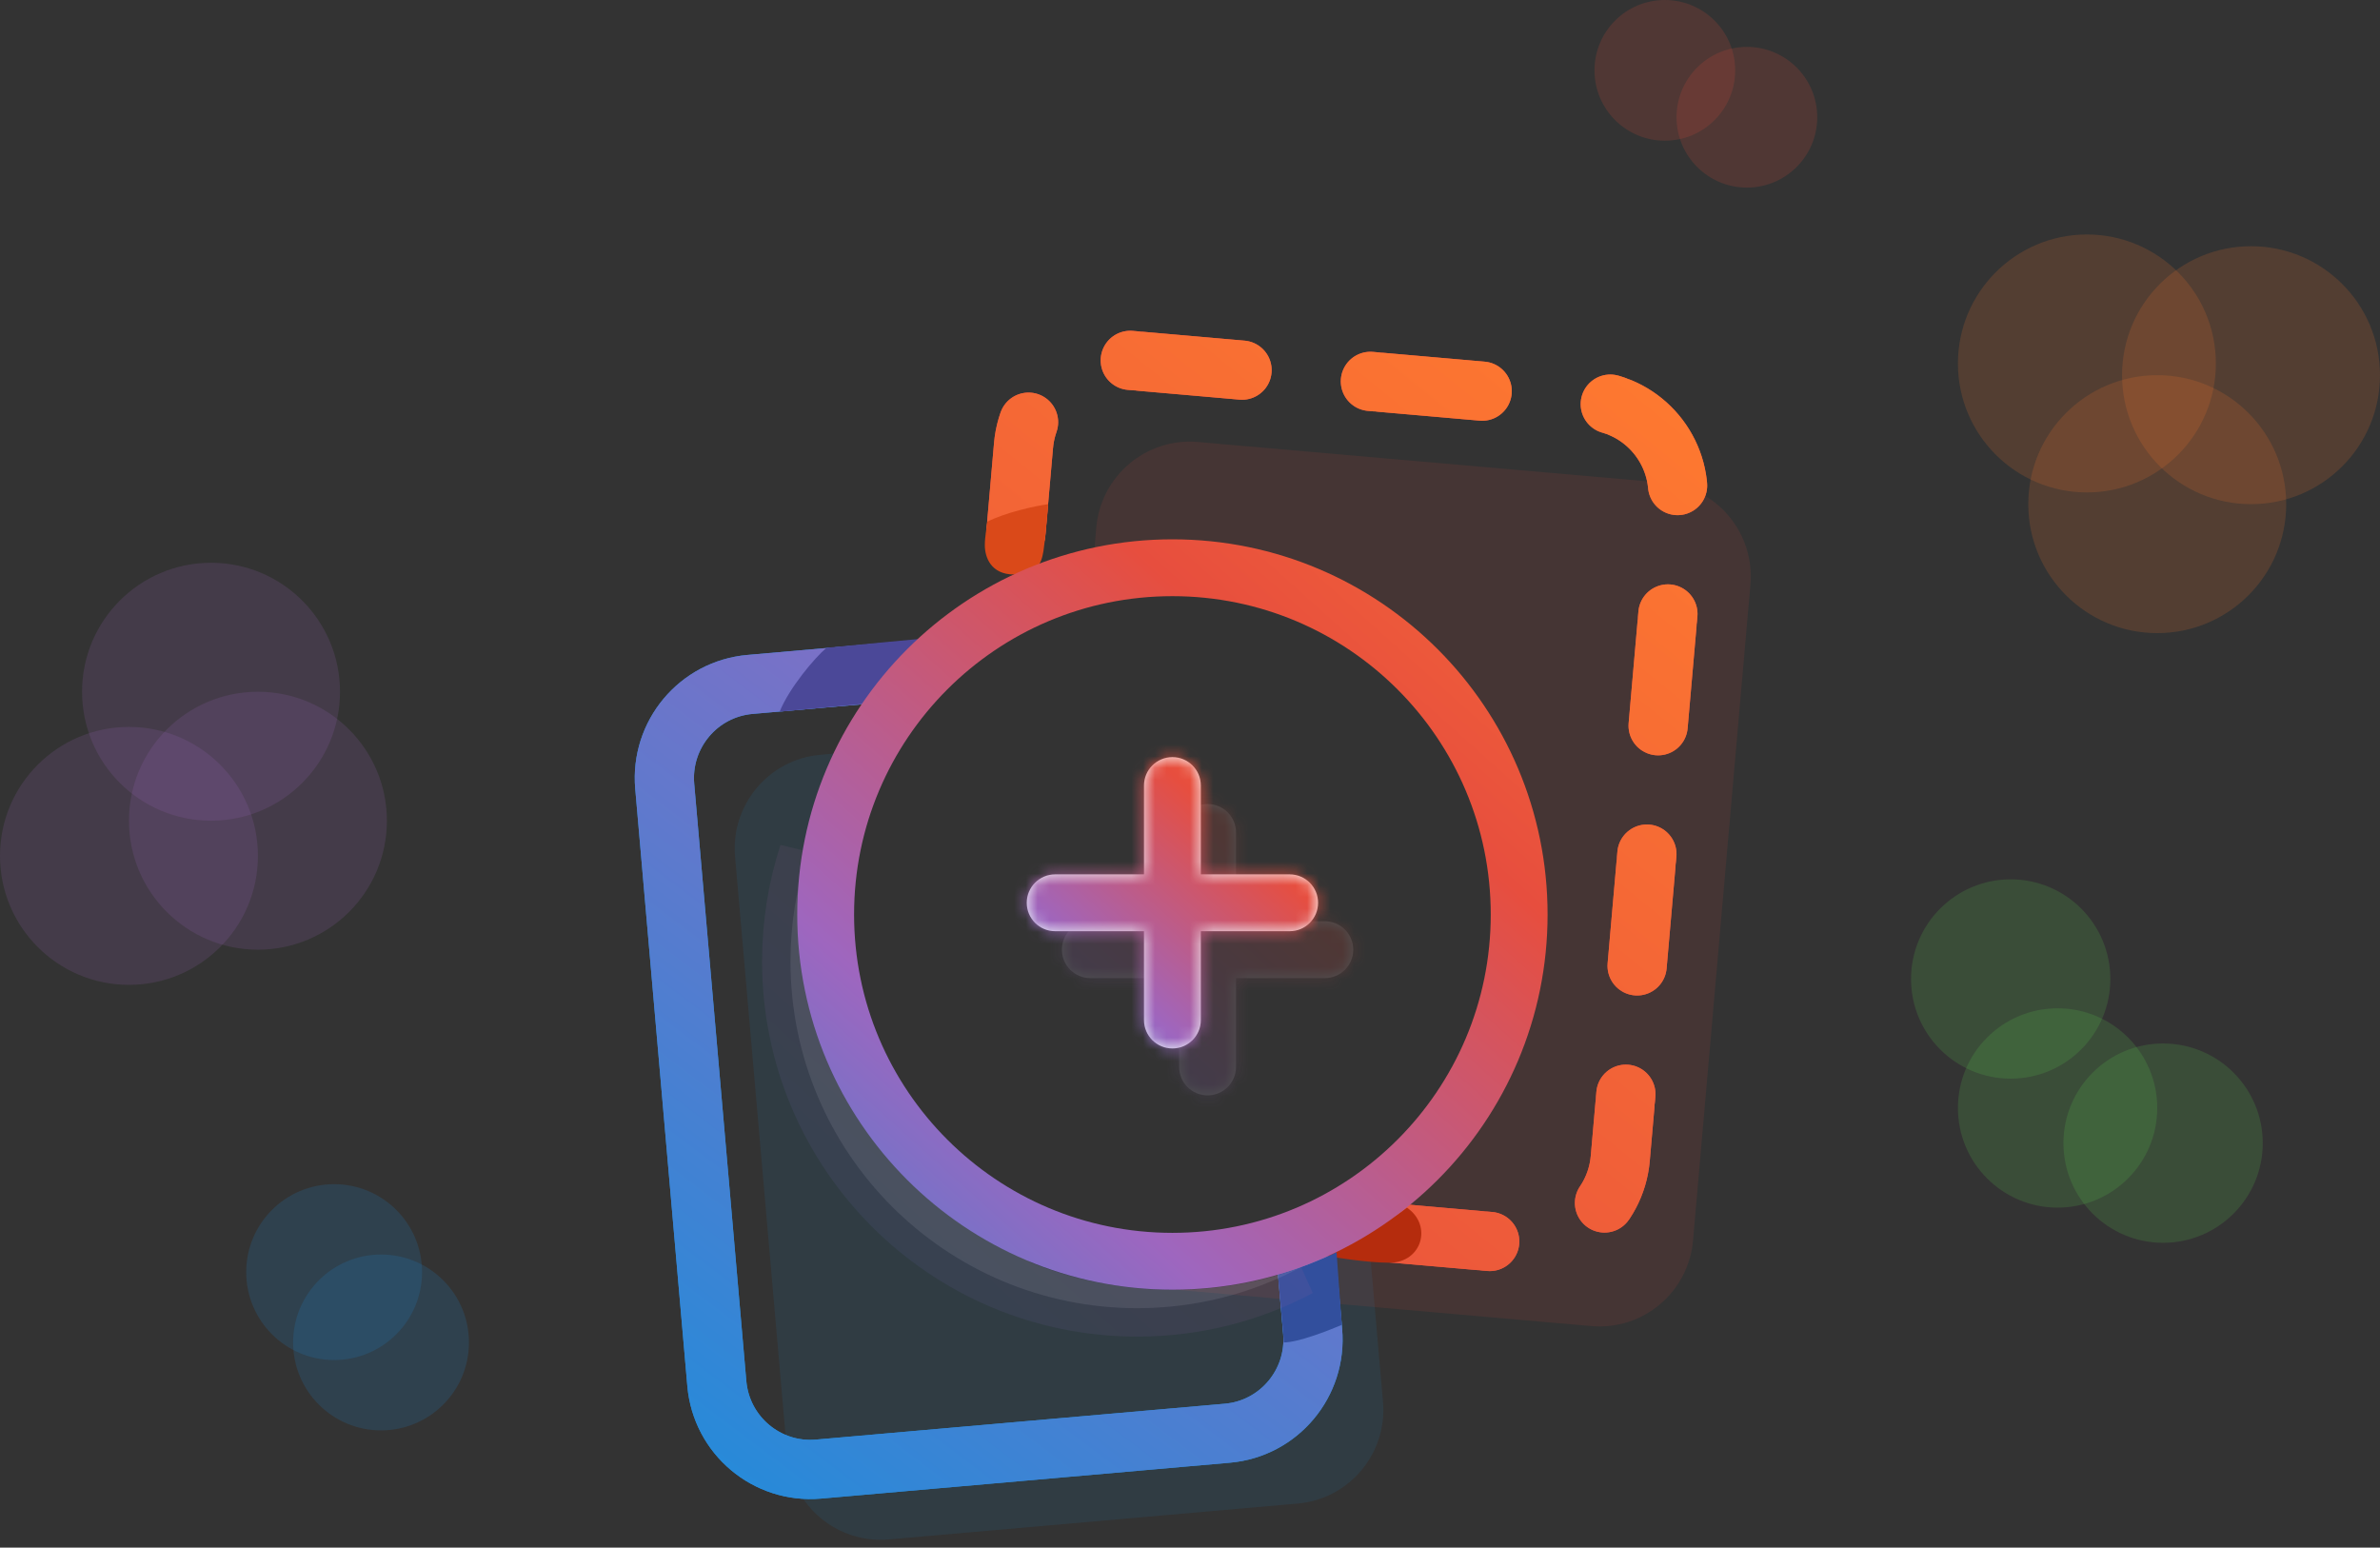 <svg width="203" height="132" viewBox="0 0 203 132" fill="none" xmlns="http://www.w3.org/2000/svg">
<rect x="0" y="0" width="203" height="132" fill="#333333" stroke="none"/>
<circle cx="142" cy="6" r="6" fill="#E74E3E" fill-opacity="0.16"/>
<circle cx="184" cy="43" r="11" fill="#FF7B2F" fill-opacity="0.16"/>
<circle cx="175.5" cy="94.5" r="8.5" fill="#60D957" fill-opacity="0.16"/>
<circle cx="32.5" cy="114.5" r="7.5" fill="#1D8DDB" fill-opacity="0.16"/>
<circle cx="22" cy="70" r="11" fill="#9E66BF" fill-opacity="0.16"/>
<circle cx="149" cy="10" r="6" fill="#E74E3E" fill-opacity="0.16"/>
<circle cx="178" cy="31" r="11" fill="#FF7B2F" fill-opacity="0.16"/>
<circle cx="192" cy="32" r="11" fill="#FF7B2F" fill-opacity="0.16"/>
<circle cx="171.5" cy="83.5" r="8.5" fill="#60D957" fill-opacity="0.16"/>
<circle cx="184.5" cy="97.5" r="8.5" fill="#60D957" fill-opacity="0.16"/>
<circle cx="28.5" cy="108.5" r="7.5" fill="#1D8DDB" fill-opacity="0.16"/>
<circle cx="18" cy="59" r="11" fill="#9E66BF" fill-opacity="0.16"/>
<circle cx="11" cy="73" r="11" fill="#9E66BF" fill-opacity="0.16"/>
<path d="M69.972 78L74 64.022L69.972 64.376C65.569 64.762 62.312 68.653 62.697 73.066L67.142 124.009C67.527 128.422 71.409 131.687 75.811 131.301L110.686 128.241C115.089 127.855 118.346 123.964 117.961 119.551L116.5 102.811L109.5 106C80.5 115.5 69.972 84.5 69.972 78Z" fill="#1D8DDB" fill-opacity="0.1"/>
<path d="M111.302 106L111.961 113.551C112.346 117.964 109.089 121.855 104.687 122.241L69.811 125.301C65.409 125.687 61.527 122.422 61.142 118.009L56.697 67.066C56.312 62.653 59.569 58.762 63.972 58.376L78 57.145" stroke="#1D8DDB" stroke-width="5.05"/>
<path d="M111.302 106L111.961 113.551C112.346 117.964 109.089 121.855 104.687 122.241L69.811 125.301C65.409 125.687 61.527 122.422 61.142 118.009L56.697 67.066C56.312 62.653 59.569 58.762 63.972 58.376L78 57.145" stroke="url(#paint032626_linear)" stroke-width="5.05"/>
<path d="M142.028 41.185L102.178 37.698C97.775 37.312 93.893 40.578 93.507 44.991L93.08 49.873L108 49.873C135.735 56 142.028 104.5 95.884 109.615L135.735 113.103C140.137 113.488 144.019 110.222 144.405 105.809L149.3 49.873C149.687 45.46 146.431 41.57 142.028 41.185Z" fill="#E74E3E" fill-opacity="0.1"/>
<path d="M78.4 54.5C77.9 55 75 58 74 60L66.5 60.7C67.3 58.7 69.5 56.083 70.5 55.25C73 55 78.4 54.5 78.4 54.5Z" fill="#4B4898"/>
<path d="M86.644 45.5L87.301 37.991C87.687 33.578 91.569 30.312 95.972 30.698L135.822 34.185C140.225 34.57 143.481 38.46 143.094 42.873L138.199 98.809C137.813 103.222 133.931 106.488 129.529 106.103L118 105.094L114.5 104.788" stroke="#E74E3E" stroke-width="5.05" stroke-linecap="round" stroke-dasharray="0.44 0.44 8.69 10.99"/>
<path d="M86.644 45.5L87.301 37.991C87.687 33.578 91.569 30.312 95.972 30.698L135.822 34.185C140.225 34.57 143.481 38.46 143.094 42.873L138.199 98.809C137.813 103.222 133.931 106.488 129.529 106.103L118 105.094L114.5 104.788" stroke="url(#paint235251_linear)" stroke-width="5.05" stroke-linecap="round" stroke-dasharray="0.44 0.44 8.69 10.99"/>
<path d="M89.4 43C88.233 43.167 85.8 43.7 84.2 44.5C84.2 44.833 84 45.7 84 46.5C84 47.5 84.5 49 86.5 49C88.5 49 88.822 48.069 89 47C89.115 46.308 89.4 43.333 89.4 43Z" fill="#DA4919"/>
<path d="M112.5 107C113.833 106.333 118 104.6 120 103C122.2 104.5 121.297 107.7 118.5 107.7C116.5 107.7 113.333 107.167 112.5 107Z" fill="#B52C0D"/>
<path d="M114 106.8C113 107.3 110.6 108.3 109 108.7C109 108.7 109.5 114 109.5 114.5C110.7 114.5 113.283 113.5 114.45 113L114 106.8Z" fill="#324F9D"/>
<path opacity="0.1" d="M110.837 108.146C106.709 110.336 101.999 111.576 97 111.576C80.666 111.576 67.424 98.334 67.424 82C67.424 78.794 67.934 75.708 68.877 72.817C68.272 76.598 68.057 80.794 68.96 85.115C70.602 92.971 75.825 100.838 87.807 107.61L87.949 107.69L88.1 107.751C94.485 110.305 102.921 111.062 110.837 108.146Z" fill="url(#paint22352_linear)" stroke="url(#paint3d2452_linear)" stroke-width="4.848"/>
<circle cx="100" cy="78" r="29.576" stroke="url(#paint424352_linear)" stroke-width="4.848"/>
<g opacity="0.16">
<mask id="path-24-inside-1" fill="white">
<path fill-rule="evenodd" clip-rule="evenodd" d="M105.424 71C105.424 69.662 104.339 68.576 103 68.576C101.662 68.576 100.576 69.662 100.576 71V78.576H93C91.662 78.576 90.576 79.662 90.576 81C90.576 82.339 91.662 83.424 93 83.424H100.576V91C100.576 92.339 101.662 93.424 103 93.424C104.339 93.424 105.424 92.339 105.424 91V83.424H113C114.339 83.424 115.424 82.339 115.424 81C115.424 79.662 114.339 78.576 113 78.576H105.424V71Z"/>
</mask>
<path fill-rule="evenodd" clip-rule="evenodd" d="M105.424 71C105.424 69.662 104.339 68.576 103 68.576C101.662 68.576 100.576 69.662 100.576 71V78.576H93C91.662 78.576 90.576 79.662 90.576 81C90.576 82.339 91.662 83.424 93 83.424H100.576V91C100.576 92.339 101.662 93.424 103 93.424C104.339 93.424 105.424 92.339 105.424 91V83.424H113C114.339 83.424 115.424 82.339 115.424 81C115.424 79.662 114.339 78.576 113 78.576H105.424V71Z" fill="url(#paint52452_linear)"/>
<path d="M100.576 78.576V83.424H105.424V78.576H100.576ZM100.576 83.424H105.424V78.576H100.576V83.424ZM105.424 83.424V78.576H100.576V83.424H105.424ZM105.424 78.576H100.576V83.424H105.424V78.576ZM103 73.424C101.662 73.424 100.576 72.339 100.576 71H110.272C110.272 66.984 107.016 63.728 103 63.728V73.424ZM105.424 71C105.424 72.339 104.339 73.424 103 73.424V63.728C98.984 63.728 95.728 66.984 95.728 71H105.424ZM105.424 78.576V71H95.728V78.576H105.424ZM93 83.424H100.576V73.728H93V83.424ZM95.424 81C95.424 82.339 94.339 83.424 93 83.424V73.728C88.984 73.728 85.728 76.984 85.728 81H95.424ZM93 78.576C94.339 78.576 95.424 79.662 95.424 81H85.728C85.728 85.016 88.984 88.272 93 88.272V78.576ZM100.576 78.576H93V88.272H100.576V78.576ZM105.424 91V83.424H95.728V91H105.424ZM103 88.576C104.339 88.576 105.424 89.662 105.424 91H95.728C95.728 95.016 98.984 98.272 103 98.272V88.576ZM100.576 91C100.576 89.662 101.662 88.576 103 88.576V98.272C107.016 98.272 110.272 95.016 110.272 91H100.576ZM100.576 83.424V91H110.272V83.424H100.576ZM113 78.576H105.424V88.272H113V78.576ZM110.576 81C110.576 79.662 111.662 78.576 113 78.576V88.272C117.016 88.272 120.272 85.016 120.272 81H110.576ZM113 83.424C111.662 83.424 110.576 82.339 110.576 81H120.272C120.272 76.984 117.016 73.728 113 73.728V83.424ZM105.424 83.424H113V73.728H105.424V83.424ZM100.576 71V78.576H110.272V71H100.576Z" fill="url(#paint624352_linear)" mask="url(#path-24-inside-1)"/>
</g>
<mask id="path-26-inside-2" fill="white">
<path fill-rule="evenodd" clip-rule="evenodd" d="M102.424 67C102.424 65.662 101.339 64.576 100 64.576C98.662 64.576 97.576 65.662 97.576 67V74.576H90C88.662 74.576 87.576 75.662 87.576 77C87.576 78.339 88.662 79.424 90 79.424H97.576V87C97.576 88.339 98.662 89.424 100 89.424C101.339 89.424 102.424 88.339 102.424 87V79.424H110C111.339 79.424 112.424 78.339 112.424 77C112.424 75.662 111.339 74.576 110 74.576H102.424V67Z"/>
</mask>
<path fill-rule="evenodd" clip-rule="evenodd" d="M102.424 67C102.424 65.662 101.339 64.576 100 64.576C98.662 64.576 97.576 65.662 97.576 67V74.576H90C88.662 74.576 87.576 75.662 87.576 77C87.576 78.339 88.662 79.424 90 79.424H97.576V87C97.576 88.339 98.662 89.424 100 89.424C101.339 89.424 102.424 88.339 102.424 87V79.424H110C111.339 79.424 112.424 78.339 112.424 77C112.424 75.662 111.339 74.576 110 74.576H102.424V67Z" fill="url(#paint77456_linear)"/>
<path d="M97.576 74.576V79.424H102.424V74.576H97.576ZM97.576 79.424H102.424V74.576H97.576V79.424ZM102.424 79.424V74.576H97.576V79.424H102.424ZM102.424 74.576H97.576V79.424H102.424V74.576ZM100 69.424C98.662 69.424 97.576 68.339 97.576 67H107.272C107.272 62.984 104.016 59.728 100 59.728V69.424ZM102.424 67C102.424 68.339 101.339 69.424 100 69.424V59.728C95.984 59.728 92.728 62.984 92.728 67H102.424ZM102.424 74.576V67H92.728V74.576H102.424ZM90 79.424H97.576V69.728H90V79.424ZM92.424 77C92.424 78.339 91.339 79.424 90 79.424V69.728C85.984 69.728 82.728 72.984 82.728 77H92.424ZM90 74.576C91.339 74.576 92.424 75.662 92.424 77H82.728C82.728 81.016 85.984 84.272 90 84.272V74.576ZM97.576 74.576H90V84.272H97.576V74.576ZM102.424 87V79.424H92.728V87H102.424ZM100 84.576C101.339 84.576 102.424 85.662 102.424 87H92.728C92.728 91.016 95.984 94.272 100 94.272V84.576ZM97.576 87C97.576 85.662 98.662 84.576 100 84.576V94.272C104.016 94.272 107.272 91.016 107.272 87H97.576ZM97.576 79.424V87H107.272V79.424H97.576ZM110 74.576H102.424V84.272H110V74.576ZM107.576 77C107.576 75.662 108.662 74.576 110 74.576V84.272C114.016 84.272 117.272 81.016 117.272 77H107.576ZM110 79.424C108.662 79.424 107.576 78.339 107.576 77H117.272C117.272 72.984 114.016 69.728 110 69.728V79.424ZM102.424 79.424H110V69.728H102.424V79.424ZM97.576 67V74.576H107.272V67H97.576Z" fill="url(#paint8234234_linear)" mask="url(#path-26-inside-2)"/>
<defs>
<linearGradient id="paint032626_linear" x1="56" y1="130.5" x2="112.965" y2="54.973" gradientUnits="userSpaceOnUse">
<stop stop-color="#1D8DDB"/>
<stop offset="1" stop-color="#9E66BF"/>
</linearGradient>
<linearGradient id="paint235251_linear" x1="84.5" y1="107" x2="147" y2="30" gradientUnits="userSpaceOnUse">
<stop stop-color="#E74E3E"/>
<stop offset="1" stop-color="#FF7B2F"/>
</linearGradient>
<linearGradient id="paint22352_linear" x1="65" y1="114" x2="129" y2="50" gradientUnits="userSpaceOnUse">
<stop stop-color="#E8F4FB"/>
<stop offset="1" stop-color="#FDEDEC"/>
</linearGradient>
<linearGradient id="paint3d2452_linear" x1="60" y1="130" x2="145" y2="35" gradientUnits="userSpaceOnUse">
<stop stop-color="#1D8DDB"/>
<stop offset="0.304" stop-color="#9E66BF"/>
<stop offset="0.64" stop-color="#E74E3E"/>
<stop offset="1" stop-color="#FF7B2F"/>
</linearGradient>
<linearGradient id="paint424352_linear" x1="63" y1="126" x2="148" y2="31" gradientUnits="userSpaceOnUse">
<stop stop-color="#1D8DDB"/>
<stop offset="0.304" stop-color="#9E66BF"/>
<stop offset="0.64" stop-color="#E74E3E"/>
<stop offset="1" stop-color="#FF7B2F"/>
</linearGradient>
<linearGradient id="paint52452_linear" x1="90.576" y1="93.424" x2="115.424" y2="68.576" gradientUnits="userSpaceOnUse">
<stop stop-color="#E8F4FB"/>
<stop offset="1" stop-color="#FDEDEC"/>
</linearGradient>
<linearGradient id="paint624352_linear" x1="88.635" y1="99.636" x2="121.636" y2="62.752" gradientUnits="userSpaceOnUse">
<stop stop-color="#1D8DDB"/>
<stop offset="0.304" stop-color="#9E66BF"/>
<stop offset="0.64" stop-color="#E74E3E"/>
<stop offset="1" stop-color="#FF7B2F"/>
</linearGradient>
<linearGradient id="paint77456_linear" x1="87.576" y1="89.424" x2="112.424" y2="64.576" gradientUnits="userSpaceOnUse">
<stop stop-color="#E8F4FB"/>
<stop offset="1" stop-color="#FDEDEC"/>
</linearGradient>
<linearGradient id="paint8234234_linear" x1="85.635" y1="95.636" x2="118.636" y2="58.752" gradientUnits="userSpaceOnUse">
<stop stop-color="#1D8DDB"/>
<stop offset="0.304" stop-color="#9E66BF"/>
<stop offset="0.64" stop-color="#E74E3E"/>
<stop offset="1" stop-color="#FF7B2F"/>
</linearGradient>
</defs>
</svg>
